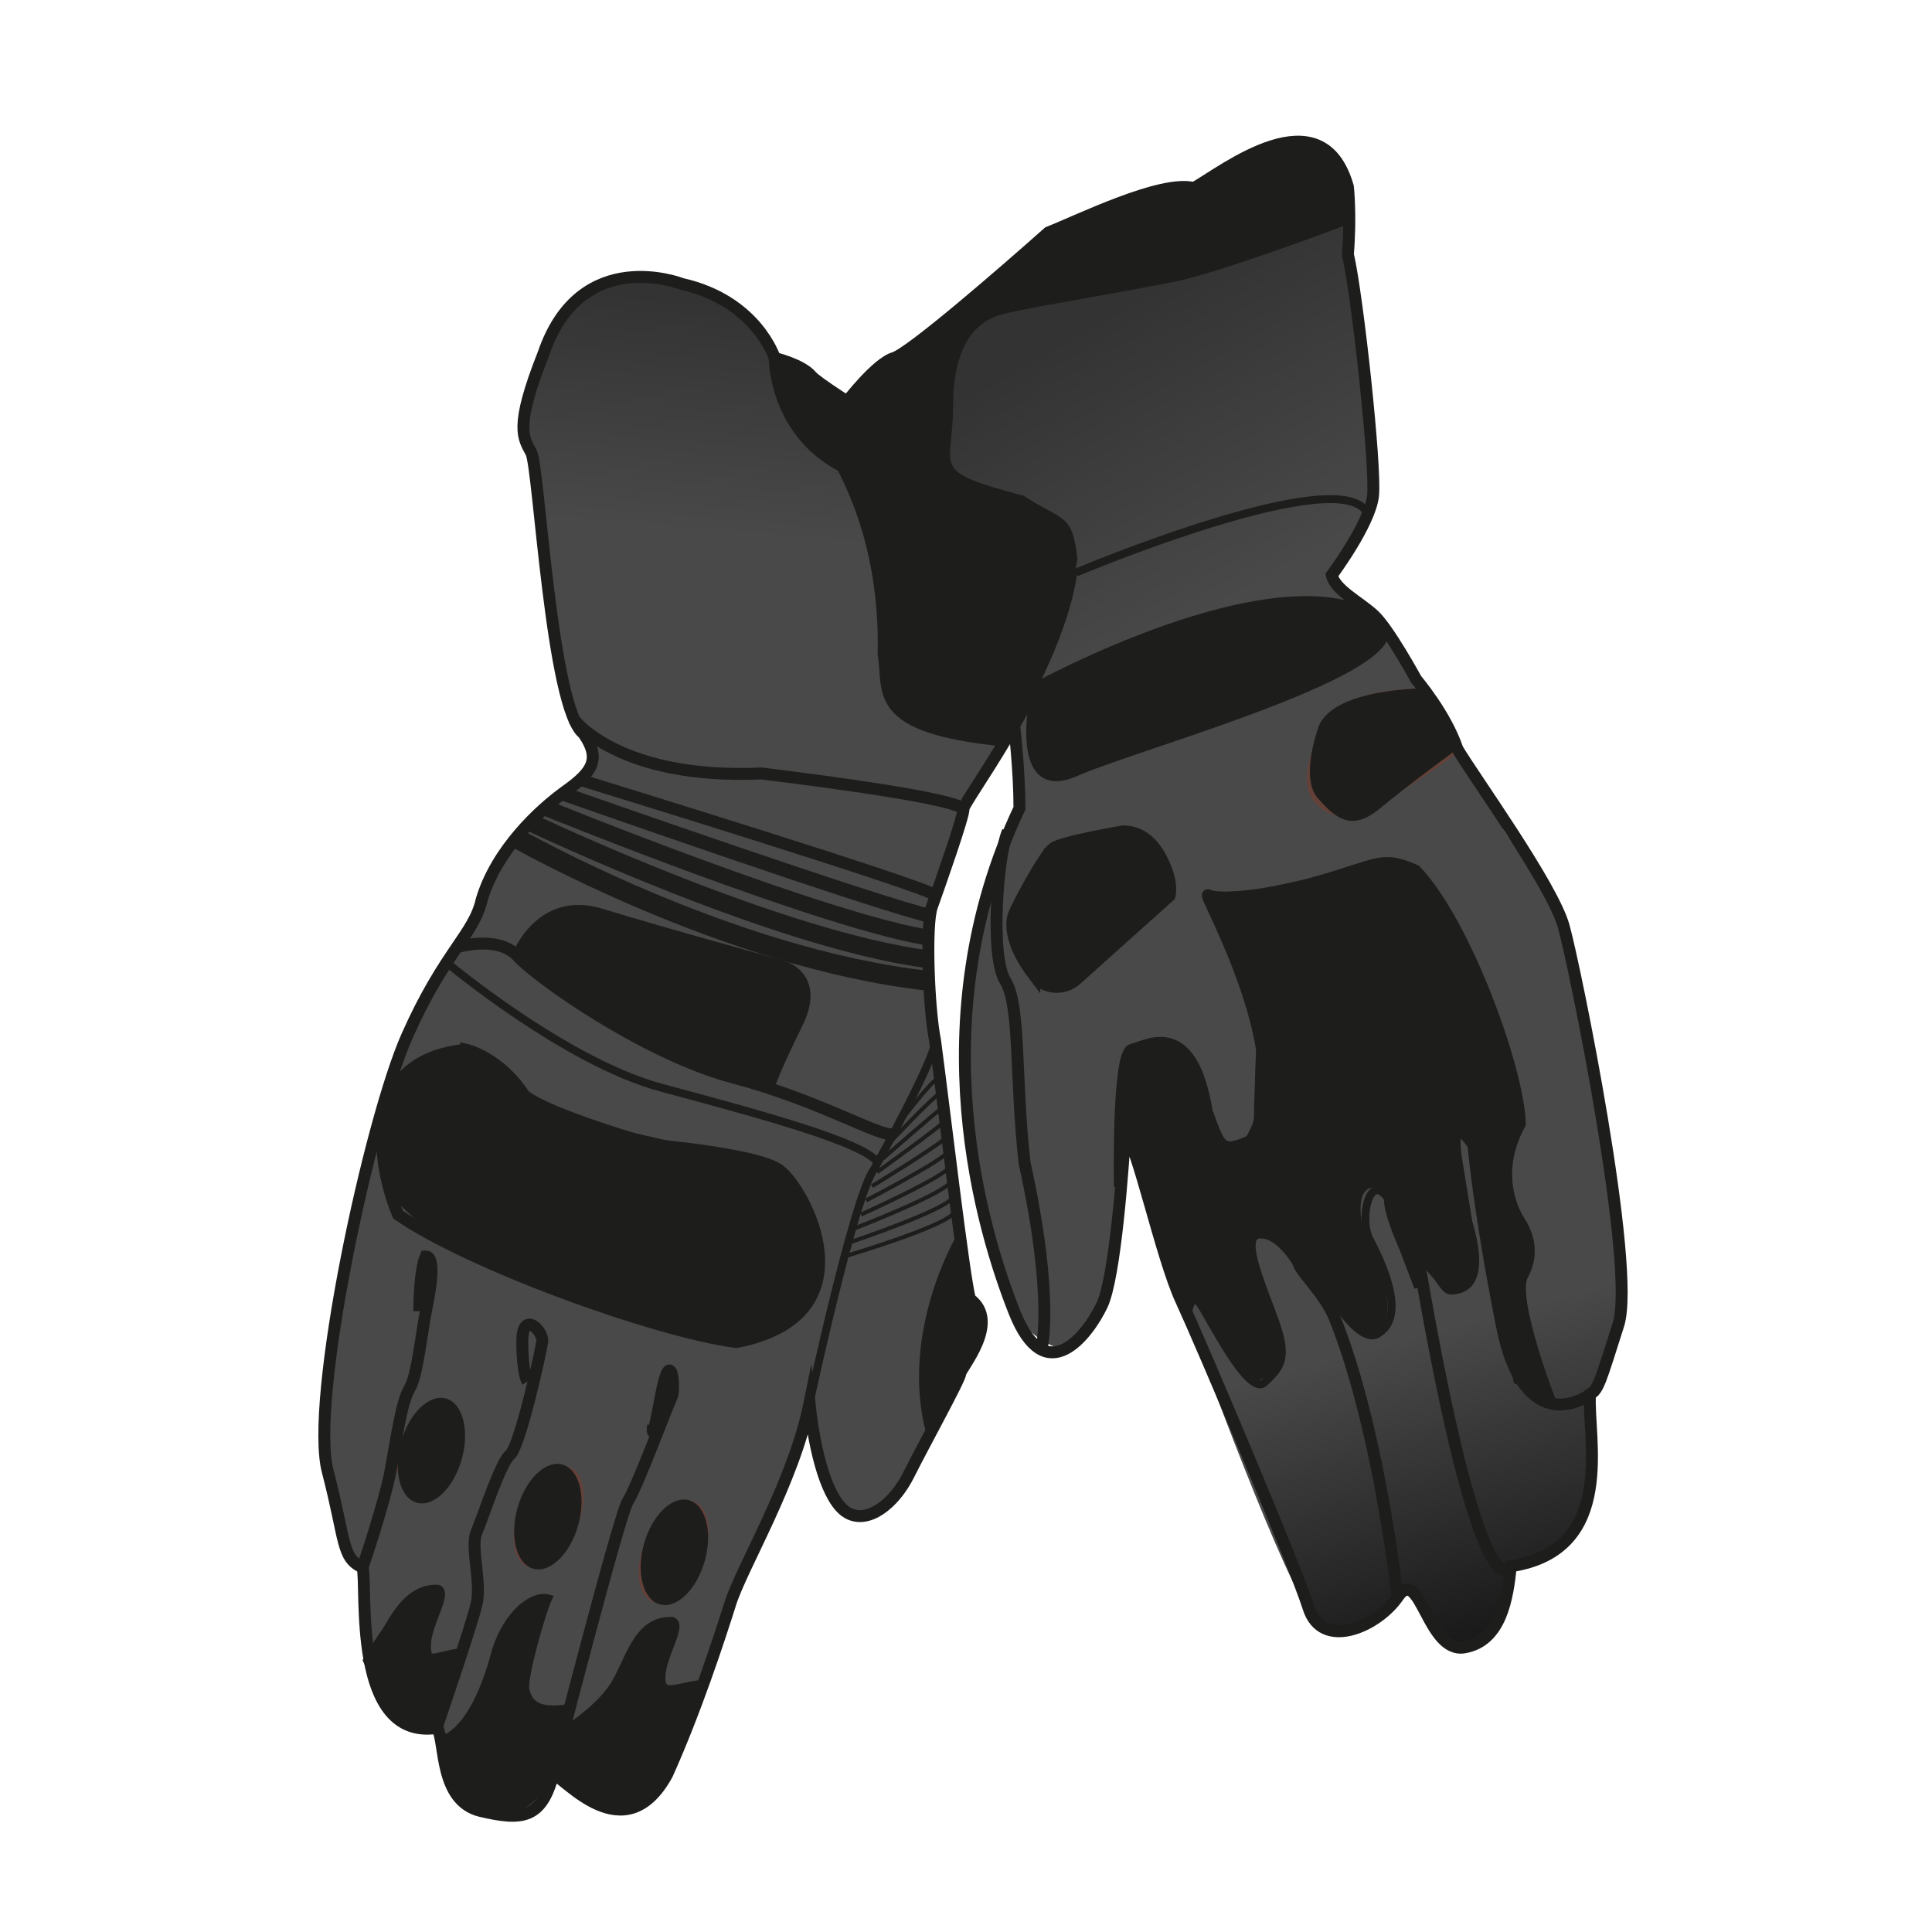 <svg xmlns="http://www.w3.org/2000/svg" viewBox="0 0 300 300"  xmlns:v="https://vecta.io/nano"><style><![CDATA[.N{stroke-miterlimit:10}.O{stroke-width:1.852}.P{fill:#1d1d1b}.Q{stroke:#1d1d1b}.R{stroke-width:1.234}]]></style><path d="M83.1 73.5s4.8 35.5 5.8 37.5 5.1 7 1.2 10.1-11.7 10.3-13.3 14c-1.6 3.6-5.7 14.5-8.8 16.6-2.7 5-14 31.1-16.2 55.7-1.4 16.4-.4 29.7 2.1 33.6s2.4 2.4 2.4 2.4-2 24.7 10.8 24.9c1.8 4.7 1.8 12.6 9 13.2 6.8-.5 8.5-.8 9.8-6 1.7 1.2 11.3 12.3 17.7 0s12.2-32.1 12.2-32.1 9.7-21.5 9.9-24.1c.3-2.7 2.5 29 15.1 10.4l11.4-22.3s1.1-4.3-1.5-5.7c-.9-5.3-6.6-48.3-6.5-53.1s5.3-23.2 6.8-25.4 18.9-27.6 16.1-39.1c-5.1-5.6-32.9-20-32.9-20L121.5 56s-5.3-13.7-26.9-13c-7 5.7-11.6 9.3-12.9 20 .2 6.1 1.4 10.5 1.4 10.5z" fill="#4a494a"/><path d="M81.7 170.1s-5-11-17.4-4.3c-5.2 5.4-6.3 16.2-3.4 19.9s10.6 9.9 26.7 15c16 5.1 26.4 9.9 34.1 5.1 5.4-5.4 6.9-12.7 2.5-20.1s-11.9-6.6-11.9-6.6L90.1 174" class="P"/><g fill="#634139"><path d="M68.4 217s-13.4 8.7-3.2 15.7c5.1-1.9 10.6-10.1 3.2-15.7z"/><ellipse transform="matrix(.393 -.92 .92 .393 -158.09 242.446)" cx="104.5" cy="240.9" rx="8.4" ry="4.7"/><ellipse transform="matrix(.393 -.92 .92 .393 -164.902 221.292)" cx="85.1" cy="235.5" rx="8.4" ry="4.7"/></g><g class="P"><path d="M149.2 193.4s-9.5 18.8-4.2 28.2c3.3-5.5 7.5-15.8 7.5-15.8l-1.8-4.1-1.5-8.3zm-69.1-45.2s5-12.9 20.1-3.7c14.7 4.2 29.7 4.6 23.3 14.5l-4.2 9.9-12-3.8c.1 0-23.7-12.1-27.2-16.9zM56.3 257.8s8.1-14.3 11.8-11.1c.4 2-6.6 14.4 3.2 10l-3.2 11.7s-5.9 2.4-11.8-10.6zM67.8 271s7.7-5.5 8.2-11.6c1.2-5.7 5.1-11.8 8.2-11.4l.8.5s-9.1 20.6 3.5 16.6c-1 5.1-2.7 18.3-12.5 16.4-5.4-1-7.2-3.7-8.2-10.5z"/><path d="M88.5 268.3s7.8-5.5 9.6-12.2c1.9-2.7 5.1-4.8 6.5-4.3 1.5.5-5 11.3 0 10.5l5-.8s-7.7 19.3-11.5 19.4c-7.4-1.5-12.3-5.4-12.3-5.4l2.7-7.2zm31.4-213.6s1.4 13.3 10.9 17.4c3.1 6.7 7 22 7.4 35.8 1.6 3 9.5 8.4 17.9 7.1 2.6-4.4 13.1-27.2 10.9-30.9s-.7-4.9-21.8-13.5c-13.6-8.3-21.1-13.5-21.1-13.5l-4.2-2.4z"/></g><path d="M131.5 62.4s5.4-5.7 7.3-6.8 22.2-18 22.2-18 17.8-9.9 23.4-8.7c5-2.3 16.5-10.5 22.1-5.1 5.6 5.3 2.9 13.5 2.9 13.5l3.6 40.2-6 11.4 3.2 4.3s10.8 11.6 23.4 35.9c7.7 11.3 8.4 12.9 8.4 12.9s12 53.2 9.7 61.3-4.9 14.6-4.9 14.6 5.4 22.9-12.3 25.5c-.9 5.3-2.4 14.2-9.1 12.4 0 0-6.4-9.5-7.4-8.6s-9.2 11.3-14.7 3.1c-5.4-8.1-19.4-47-19.4-47l-8.3-25.8-1.9 9.1s-2 23.1-8.8 23c-5.6-2.1-12.2-6.4-14.8-35.9-.2-17.4 2.2-33.9 4.5-39.6s3.5-9.2 3.5-9.2l-.8-10 4.9-10.9s5.3-11.1 5.1-15.5-.7-8-3.4-9.3-27.2-10.4-32.4-16.8z" fill="#4a494a"/><path d="M157.3 141.4l4.9-9.7 13.1-2.6s7.3 3.5 6.5 8.5c-3.2 4.8-14.9 14.7-14.9 14.7s-8.4 4.9-9.6-10.9z" class="P"/><path d="M220.5 106.9s-13.1-.1-15.4 5.9-4.9 12.6 4.4 14.4c6-2.3 16.7-10.2 16.7-10.2l-5.7-10.1z" fill="#634139"/><linearGradient id="A" gradientUnits="userSpaceOnUse" x1="234.675" y1="251.985" x2="222.425" y2="206.735"><stop offset="0" stop-color="#1a1a1a"/><stop offset="1" stop-color="#4a494a"/></linearGradient><path d="M185.4 207.3S202 245 202.5 248s3.5 7.5 8.5 4.7c6-2.6 6.7-6.5 7.9-5.6s8.3 17.2 14.7 1.5c.8-5.3-.8-5.4 5.3-6.5 3.2-2.3 9.5-4.8 8.3-22-.4-2.4-.2-3.3 1.3-6.2s5.3-11.4 2.4-24.2l-3.9-29.8s-29 0-36 7-27 23-27 26 1.4 14.4 1.4 14.4z" fill="url(#A)"/><path d="M240.2 216.5s-5.8-13.1-3.5-18.7c.4-6.2-1.7-9.3-2.8-13.4s2-10.5 2-10.5-8.6-35.3-16.6-38.9c-8.6-1.4-29.6 5.2-31.6 4.1s8 16.8 7.6 20.1-.6 16.4-.7 16.7-5.3 4.5-6.3-.4-3.5-16-10.4-13.3c-3.5 2.4-4.4 1.4-4.2 10.9 1.8 6 9.9 30.2 9.9 30.2l2-1.5s7.3 13.2 8.9 12.9c1.7-.3 5.1-2.8 4.1-6.3s-9.3-21.7-.6-15.8c8.4 8.5 12.9 14.3 12.9 14.3s8 2.3 2.8-11.8l-2.1-4.4s-1.6-6.8 2.2-6.3c1.2.2 2.3 5.1 3.9 7.6 2.8 4.5 6 7.7 6 7.7s5.4.8 4.8-1.7-2.9-20.8-2.9-20.8 2.3-5 3.5 6 6 31.6 6 31.6l5.1 1.7zm-90.7-143s-3-22.3 5.7-23.4c8.7-1.2 37-7.9 37-7.9l17.2-6.3s3.2-14.9-10.5-13.5l-13 5.8-10.8 2.8-13.2 5.6-19.8 16.5-10.6 8.9 18 11.5zm62 21.2s-16-7.6-50.4 11.8c-1 3.2-2 13.8 2.1 14s36.3-12.2 36.3-12.2S215 100.8 215 99c-.1-1.8-3.5-4.3-3.5-4.3z" class="P"/><linearGradient id="B" gradientUnits="userSpaceOnUse" x1="118.222" y1="47.386" x2="115.192" y2="83.244"><stop offset="0" stop-color="#333"/><stop offset="1" stop-color="#4a494a"/></linearGradient><path d="M84.6 87.3s70.7 28.4 61.8 26.5c-3.3-.7-6-2.4-7.4-4.9-4.1-7.2-1.3-21.2-8-37-.7-1.6-7-.6-7-6 0-2.1-2.7-3.7-3-6-1-7-7.6-13.2-9.3-13.8-2.5-.8-8.7-5.1-15.6-3.2-3.3.9-6.8 3.2-10 8.1-4.1 11.9-4.6 14.5-3.3 20.2 1.5 7.5 1.8 16.1 1.8 16.1z" fill="url(#B)"/><g fill="none" class="Q N"><g class="O"><path d="M105.9 44.1s-15.7-6.2-21.5 10.8c-4.6 11.6-3.1 13.1-1.9 15.4s3.1 39.7 8.1 43.6c2.7 3.9 1.5 5.9-2.7 8.9s-10.8 9.2-13.1 16.9c-1.2 5.4-5.8 8.1-11.6 21.2S48 217.7 50.9 228.5c2.8 10.8 2.1 13.4 5.4 14.9.8 2.8-1.8 27 11.6 24.9 1.3 2.3.3 11.3 6.7 12.9 6.4 1.5 9.5 1.3 11.3-5.7 1.8.5 11.1 12.1 17.7 0 4.4-9.8 8-20.8 9.8-26.5s9.8-18.8 12.3-31.1c.8 7.7 2.8 15.2 5.9 17s7.2-1.3 9.5-5.9 8-14.9 8-15.7 6.4-8 1.5-11.6c-1-3.9-3.9-28.8-5.4-40.1-1-4.9-1.5-18-.5-20.8s5.1-14.4 4.9-15.2 12.6-17.7 17-33.2c1.3-8.5 1.8-11.8-7.7-15.2s-31.4-17-32.9-18.8-5.7-2.8-5.7-2.8-2.8-8.9-14.4-11.5z"/><path d="M120.3 55.7s0 11.3 10.5 16.7c3.6 6.9 6.7 16.5 6.4 29.1 1 5.9-2.1 11.5 18.9 13.5m-85.2 32.1s6.4-2 9.5 1.4 19.8 15.2 33.4 18.8 22.8 9.3 24.9 8.8M72.4 163s5.2 1.2 9 7.1c3.9 3.1 20.1 7.7 20.1 7.7s16.2 1.4 19.5 3.9c3.9 2.8 14.7 22.6-6.7 26.7-13.1-1.8-41.7-12.3-52.5-19.8-2.5-5.9-7.1-23.9 10.6-25.6zm-16.1 80.4s3.5-10.3 4.4-15.3 1.7-10.6 2.9-12.5 1.9-8.9 2.5-11.8 1.7-8.7 0-8.7c-1 2.3-1 8.5-1 8.5"/><path d="M67.8 268.3s5.4-15.8 6.2-19.2-1-8.9 0-11.2 3.7-10.8 5.2-12 4.8-16 5-17.6-3.1-5-3.1 0 .8 6.2.8 6.2m3.9 61s10.4-40.5 11.7-42.4 6.2-15 6.8-16.2-.1-8.6-1.7 0-1.2 4.4-1.2 4.4M89.1 111.7s6.9 9.4 29.1 8.4c11.4 1.4 29.8 3.9 31.4 5.5m-69.2 22.9s3.5-9.4 12.9-6.5 28 8 28 8 6.2 1.5 2.4 9c-3.7 7.5-4.4 9.9-4.4 9.9"/></g><path d="M125.7 217.9s6.9-32.1 10-36.3c0 0 9.9-17.8 9.5-20.1" class="R"/><path d="M90.1 121.1s54.7 16.8 55.3 18" class="O"/><path d="M87.6 123.3s49.2 17.3 57.5 19.1" stroke-width="2.16"/><path d="M85.1 125.6s43.8 17.8 59.7 20.1" stroke-width="2.469"/><path d="M82.6 127.8s38.4 18.3 61.9 21.2" stroke-width="2.777"/><path d="M80.1 130.1s33 18.8 64.1 22.2" stroke-width="3.086"/></g><g class="P"><ellipse transform="matrix(.269 -.963 .963 .269 -155.527 277.039)" cx="104.7" cy="241" rx="8.4" ry="4.9"/><ellipse transform="matrix(.269 -.963 .963 .269 -164.611 254.104)" cx="85.1" cy="235.5" rx="8.4" ry="4.9"/><ellipse transform="matrix(.269 -.963 .963 .269 -167.905 229.192)" cx="67" cy="225.2" rx="8.4" ry="4.9"/></g><path d="M68.4 270.2s5.1-.4 8.6-13.9c1.9-5.9 5.8-8.7 8.1-8.1-.9 1.9-4 12.5-3.5 14.3s1.5 3.6 6.9 2.7m-1 3.7s5.1-3.2 7.6-6.8 3.6-10.7 9.3-10.4c1.7.6-1.6 5.4-1.7 8.6s2.1 1.7 6 1.2m-51.3-3.7c2.5-3.6 4.8-11.4 10.6-11.1 1.7.6-1.6 5.4-1.7 8.6s1 1.9 4.9 1.3m-1.8-107.1s18.4 15.4 33.3 19.4 32 8.6 33.6 11.7" fill="none" class="N Q R"/><linearGradient id="C" gradientUnits="userSpaceOnUse" x1="172.626" y1="48.196" x2="196.626" y2="90.446"><stop offset="0" stop-color="#333"/><stop offset="1" stop-color="#4a494a"/></linearGradient><path d="M209.9 34.6S188 43 181 44c-10 2-23 4-26 5s-7 4-7 14-4 10 11 14c6 4 7.5 2.5 8.3 9.8-.5 2.5 0 1.7 0 1.7S167 95 161 107c9-4 30.6-17.9 51.3-11.9-5.6-4.1-7.5-5.5-3.4-9.8 3.2-4.6 5.3-7.3 4.2-11.8s-3.6-34.8-3.6-34.8l.4-4.1z" fill="url(#C)"/><g fill="none" class="N Q"><path d="M131.5 62.4s4.6-6 7.3-6.8c2.6-.8 16.8-13.1 24-19.5 4.6-1.8 17.5-8.2 22.6-6.9 4.6-2.6 19.8-14.7 23.9-.2 0 0 .5 4.3 0 10.5 1.5 6.4 4.4 33.2 3.9 37.5-.5 4.4-6.4 12.3-6.4 12.3.5 2.3 4.2 4.1 6.5 6.2s6.6 10 6.6 10 4.6 5.4 6.4 10.8c2.6 4.4 14.7 21.1 16.5 27.5s11.3 53.1 8.5 61.9-3.1 10.1-4.4 10.8c-.5 6.4 4.4 24.2-12.3 26.7-.5 4.9-1.5 11.6-7.2 12.6s-6.9-12.8-10.3-7.9c-3.3 4.8-11.8 8.4-13.9 1.8-2.1-6.7-16.7-41.1-19.8-47.8s-6.9-24.6-8.7-25.9c-.3 4.8-1.5 22.3-3.6 26.7s-8.7 13.4-13.6 1-14.9-45 .8-78.2c0-5.9-.8-12.6-.8-12.6" class="O"/><path d="M167.1 88.9s41.3-17.4 45.2-9.2m.9 15.8c-15.8-9-52.4 11.1-52.4 11.1s-4.2 18 6.3 13.3c10.5-4.6 58.2-17.4 46.1-24.4z" class="R"/><g class="O"><path d="M217 248s-4.1-38-14.7-52.9c-2.6.7 2.4 4.1 4.7 9m27.5 39.3s-4.9 9-15.2-53.6c-1.8-4.8-6.2-7.7-1 4.2l2.2 5.8m20.3 18.1s-6.4-16.3-4.4-19.9c2-3.7.5-6.8-.4-8.2s-4.3-7.4 0-15.3c-.2-8.3-8.4-31.1-16.2-39.3-5.2-2.3-5.6-1-15 1.7-9.5 2.7-16.2 2.8-17.2 2.1-1.1-.6 14.6 26.1 6.5 38.3"/><path d="M173.9 184.3s-.4-20.8 1.9-21.3 9.2-5.1 11.6 9.7c2.4 6.4 2.1 6.7 9.4 3.3 5.6-2.5 12.6-8.8 15.7-11.6 1-1 2.4-1.5 3.8-1.5h17.2"/></g><path d="M184.4 204.4s.4-4.1 2-1.9c1.5 2.2 7.5 14.4 9.9 12.2s3.7-3.6 1.9-8.9-5.8-13.8-2.7-14.1 5.8 4.4 5.8 4.4m2.8 1.9l-.9-2.9s7.2 14.7 10.9 11.9c2.2-1.4 3.6-5-1.5-14.7-1.5-3 0-10.6 3-6.1" class="R"/><path d="M246.8 216.6s-10 7.4-13.6-10.8-4.4-28-4.4-28-4.1-6.4-2.6 2.8l1.5 9.2c3 10.2-1.2 10.2-2.4 10.3-1.3.1-5.9-9.6-5.9-9.6" class="O"/></g><path d="M204.6 113.3s-2.7 7.5 0 10.6 5.2 5.3 9.6 1.7c4.3-3.6 12.1-9.3 12.1-9.3l-5.3-9.4c-.1 0-14.7 0-16.4 6.4z" class="P"/><g fill="none" class="Q N"><path d="M160.6 151.5c1.5 2.1 4.6 2.3 6.5.6l14.5-13s.6-1.9-1-5.2c-1.5-3.3-3.7-4.8-6.2-4.8 0 0-9.5 1.6-10.8 2.6-1.4 1-5.6 8.8-6.2 10.4-.4 1.4-.6 4.4 3.2 9.4zm1.1 58.1s2.1-7.7-2.6-29c-1.5-13.1-.6-24.5-3-28.3s-1.2-19.6.4-23.2" class="O"/><path d="M138.8 175.5s5.9-8 7.2-8.3m-8.1 10.5s7.2-7.7 8.3-8.1m-9.1 10.3s8.4-7.4 9.4-8M136.2 182s9.7-7 10.5-7.9m-11.3 10.1s11-6.7 11.6-7.7m-12.5 9.9s12.3-6.4 12.7-7.6m-13.5 9.8s13.5-6.1 13.8-7.5m-14.7 9.6s14.8-5.7 14.9-7.4m-15.7 9.6s16.1-5.4 16-7.2m-16.9 9.4s17.3-5.1 17.1-7.1" stroke-width=".617"/><path d="M149.2 192.6s-8.5 14.5-4.5 29.7" class="O"/></g></svg>